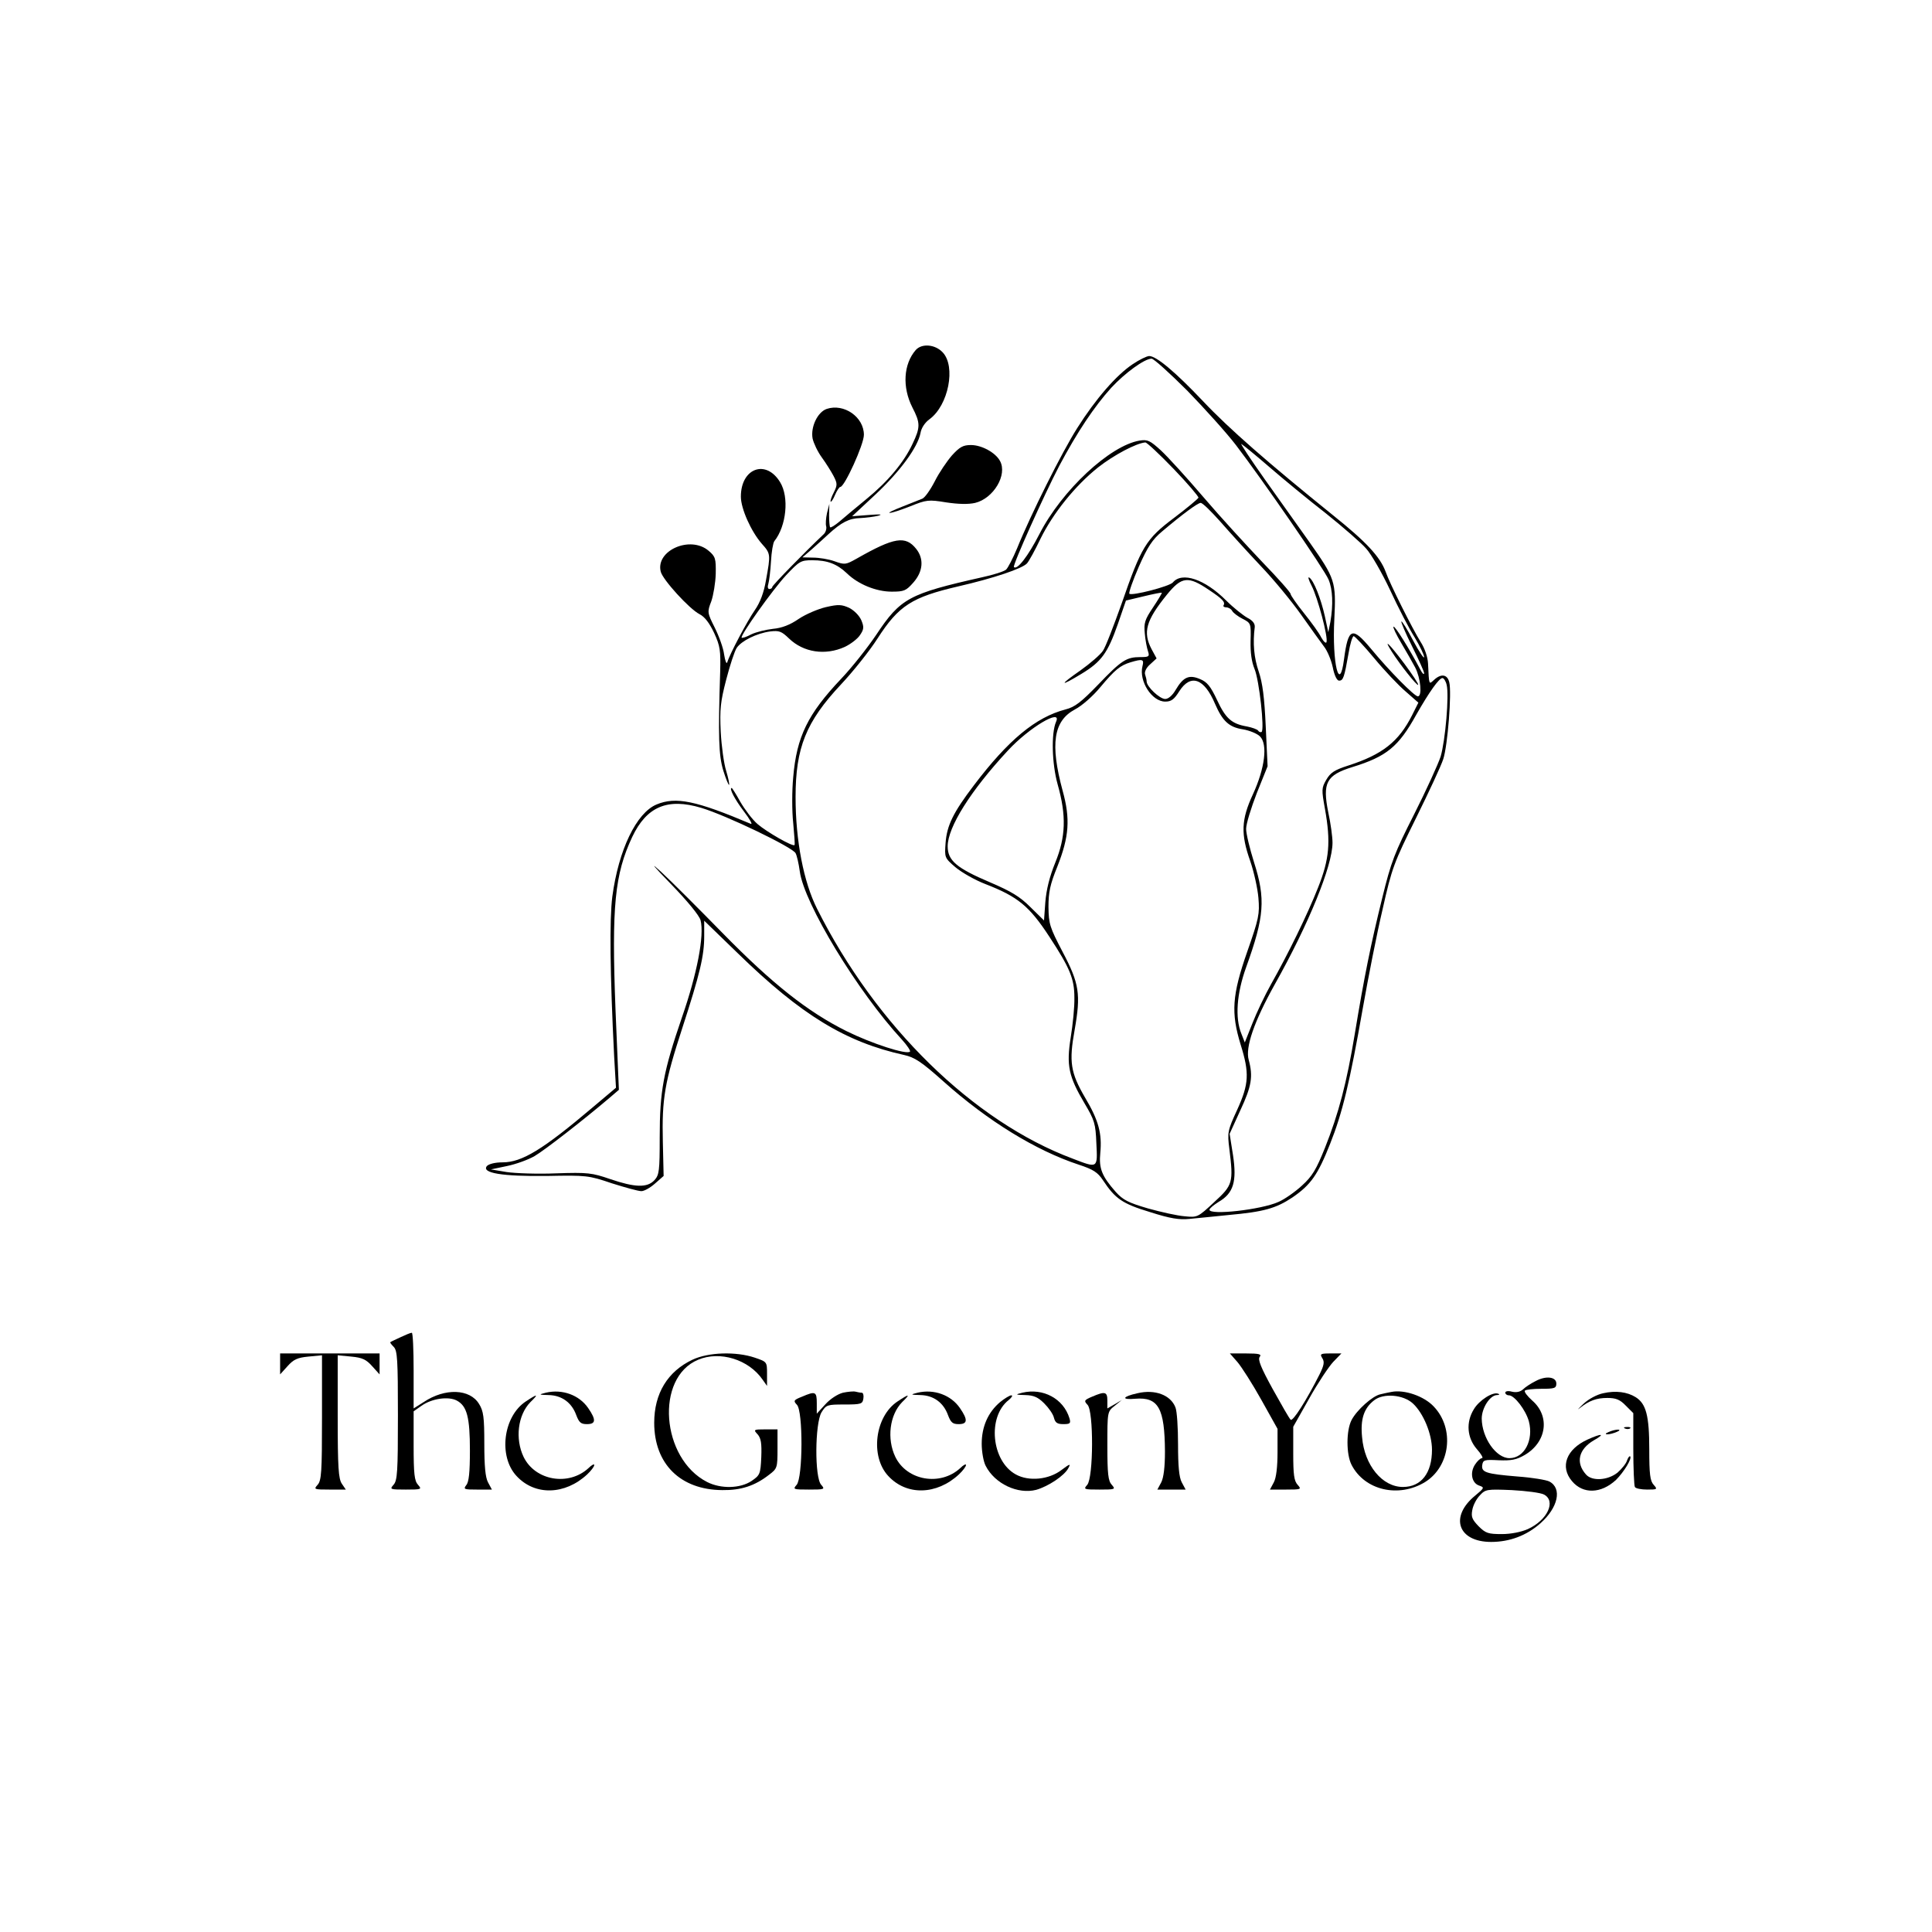 <?xml version="1.0" standalone="no"?>
<!DOCTYPE svg PUBLIC "-//W3C//DTD SVG 20010904//EN"
 "http://www.w3.org/TR/2001/REC-SVG-20010904/DTD/svg10.dtd">
<svg version="1.0" xmlns="http://www.w3.org/2000/svg"
 width="738pt" height="738pt" viewBox="0 0 738 738"
 preserveAspectRatio="xMidYMid meet">
<g transform="translate(0,738) scale(0.1,-0.1)"
fill="#000000" stroke="none">
<path d="M3498 6043 c-47 -54 -52 -142 -13 -219 31 -60 31 -76 1 -139 -33 -71
-94 -144 -176 -211 -40 -33 -86 -71 -103 -86 -18 -15 -34 -25 -36 -22 -2 2 -4
23 -4 46 l1 43 -9 -35 c-4 -19 -6 -42 -3 -51 2 -9 -2 -23 -10 -30 -71 -67
-196 -195 -196 -201 0 -4 -5 -8 -11 -8 -6 0 -8 8 -4 20 3 10 8 49 10 85 2 37
8 72 13 78 46 58 57 168 22 225 -54 89 -150 54 -150 -55 0 -46 39 -133 80
-180 34 -38 34 -40 16 -139 -8 -47 -22 -85 -43 -115 -29 -42 -96 -168 -105
-199 -3 -8 -8 5 -12 30 -3 25 -20 71 -36 103 -28 56 -29 59 -13 100 8 23 16
71 17 105 1 58 -1 66 -27 88 -70 60 -204 1 -183 -80 8 -31 109 -142 148 -162
20 -10 38 -34 56 -72 23 -50 25 -68 23 -147 -8 -247 -6 -320 12 -379 10 -32
20 -56 22 -54 2 2 -3 26 -11 53 -9 28 -18 95 -21 150 -4 86 -1 114 21 199 14
54 32 109 40 121 18 27 76 56 128 63 34 4 43 1 72 -27 55 -53 138 -66 213 -32
23 11 49 31 58 45 15 22 16 31 5 57 -8 18 -27 37 -46 47 -29 13 -41 14 -89 3
-30 -7 -77 -27 -104 -45 -33 -23 -65 -35 -98 -38 -27 -3 -64 -12 -83 -21 -18
-10 -35 -15 -37 -13 -7 7 117 182 170 239 50 53 56 57 99 57 59 0 95 -14 133
-50 43 -42 112 -70 171 -70 47 0 55 3 83 35 37 42 41 90 11 128 -41 52 -84 45
-228 -37 -41 -23 -45 -24 -84 -10 -22 8 -59 14 -82 14 l-41 1 35 30 c19 17 48
43 64 58 50 46 80 61 121 62 22 1 54 5 70 9 19 6 6 6 -35 3 l-65 -5 89 83 c95
89 161 180 172 234 3 20 17 41 35 54 72 53 101 201 50 255 -29 31 -80 35 -103
9z"/>
<path d="M4327 5989 c-62 -41 -142 -133 -212 -244 -58 -91 -178 -331 -230
-460 -16 -38 -35 -75 -42 -81 -8 -7 -49 -20 -91 -29 -280 -63 -312 -80 -405
-220 -33 -49 -93 -125 -134 -168 -127 -134 -170 -221 -183 -376 -5 -51 -5
-130 0 -175 4 -44 7 -82 5 -84 -7 -7 -106 50 -141 80 -20 17 -49 56 -66 85
-16 29 -31 53 -33 53 -11 0 12 -44 47 -90 22 -29 34 -50 26 -47 -208 88 -286
105 -360 74 -77 -32 -145 -173 -169 -352 -11 -87 -9 -293 7 -610 l7 -120 -89
-75 c-190 -161 -270 -210 -344 -210 -29 0 -52 -6 -60 -14 -22 -27 59 -40 230
-38 149 3 159 2 247 -28 51 -16 101 -30 113 -30 11 0 34 13 52 29 l33 29 -3
130 c-4 166 7 228 74 434 68 209 84 277 84 352 l0 59 128 -124 c243 -237 413
-340 636 -389 40 -9 66 -26 150 -101 169 -151 353 -264 517 -318 55 -18 72
-29 92 -59 47 -71 74 -90 180 -122 78 -25 112 -30 151 -26 28 3 96 9 151 15
132 12 179 25 242 67 70 48 97 86 144 205 47 118 75 234 125 519 20 113 53
282 75 375 36 161 44 180 128 350 49 99 96 200 104 225 17 51 33 255 23 294
-7 30 -31 34 -58 9 -20 -18 -19 -22 -23 62 -1 24 -12 58 -29 84 -30 48 -117
221 -133 267 -21 57 -74 114 -200 215 -249 201 -399 332 -497 436 -106 112
-179 173 -206 173 -9 0 -38 -14 -63 -31z m208 -101 c66 -68 150 -161 186 -208
101 -132 338 -475 354 -514 16 -38 18 -96 7 -161 l-8 -40 -13 60 c-15 68 -43
139 -60 149 -6 4 -2 -10 9 -31 23 -44 64 -197 57 -216 -2 -6 -11 2 -20 18 -8
17 -38 58 -66 93 -28 35 -51 68 -51 73 0 6 -49 61 -108 122 -59 62 -161 173
-225 248 -64 75 -137 155 -163 179 -41 37 -50 42 -81 37 -113 -19 -296 -189
-382 -356 -44 -86 -86 -140 -98 -127 -6 6 116 277 173 386 69 130 134 227 199
299 52 56 127 111 154 111 8 0 69 -55 136 -122z m-52 -299 c54 -56 96 -106 95
-110 -2 -5 -43 -39 -93 -77 -108 -81 -125 -110 -201 -329 -30 -84 -61 -165
-71 -179 -9 -14 -48 -48 -86 -75 -82 -57 -80 -64 4 -13 76 46 100 79 139 190
l31 90 67 16 c37 9 68 15 70 14 1 -2 -14 -27 -34 -57 -31 -46 -35 -59 -31 -99
2 -25 8 -55 12 -67 7 -21 4 -23 -29 -23 -53 0 -72 -12 -161 -105 -65 -67 -89
-86 -125 -95 -114 -30 -218 -116 -350 -290 -79 -104 -103 -153 -108 -220 -4
-56 -4 -57 38 -93 24 -20 75 -49 114 -64 124 -48 168 -84 245 -202 78 -119 95
-160 95 -231 1 -36 -6 -104 -14 -153 -17 -107 -8 -149 53 -252 38 -64 42 -77
45 -152 5 -97 6 -96 -90 -59 -380 142 -752 506 -977 955 -51 101 -82 260 -82
426 0 189 40 288 173 430 47 50 110 129 140 176 81 126 132 158 308 199 135
31 245 68 263 88 8 9 31 51 51 93 48 98 133 204 221 274 60 47 145 92 180 95
6 0 54 -45 108 -101z m367 6 c52 -45 149 -125 216 -177 66 -53 135 -113 153
-134 19 -21 60 -92 91 -158 31 -67 73 -148 94 -181 20 -33 36 -67 36 -75 0 -8
-19 20 -42 63 -22 43 -43 76 -45 73 -2 -2 16 -45 41 -95 25 -50 46 -96 46
-103 -1 -7 -8 1 -16 17 -39 74 -96 166 -101 161 -3 -2 11 -31 30 -63 19 -32
43 -74 53 -93 21 -41 27 -110 10 -110 -13 0 -109 97 -180 183 -71 85 -86 79
-102 -41 -17 -133 -46 -16 -37 154 7 143 3 154 -95 293 -38 53 -114 160 -170
239 -56 79 -96 140 -90 136 7 -4 56 -44 108 -89z m-189 -207 c35 -40 104 -116
153 -168 50 -52 120 -137 156 -188 36 -51 75 -105 87 -121 13 -16 28 -52 34
-80 6 -31 16 -51 24 -51 16 0 20 12 36 103 6 37 15 67 20 67 4 0 40 -38 79
-85 38 -46 92 -103 119 -126 l49 -43 -24 -48 c-51 -101 -113 -150 -243 -192
-53 -17 -69 -27 -85 -55 -18 -31 -18 -38 -5 -110 23 -128 17 -193 -26 -301
-41 -104 -114 -253 -180 -370 -23 -41 -55 -108 -71 -149 l-29 -73 -13 33 c-25
61 -18 154 18 254 70 194 75 261 30 402 -16 51 -30 108 -30 127 0 19 19 80 41
137 l41 102 -7 151 c-5 111 -12 167 -27 211 -18 53 -23 108 -15 170 1 13 -8
25 -28 35 -16 9 -53 38 -81 66 -82 82 -169 111 -204 69 -13 -15 -156 -52 -166
-43 -3 4 13 50 36 103 34 77 52 104 89 135 78 66 135 108 147 109 7 1 40 -32
75 -71z m-42 -262 c51 -34 62 -46 55 -58 -3 -4 2 -8 10 -8 8 0 19 -6 23 -14 4
-7 22 -21 40 -30 31 -16 32 -17 30 -84 -1 -45 4 -80 15 -107 18 -42 39 -233
27 -241 -4 -2 -10 0 -13 5 -3 5 -23 12 -43 16 -58 10 -81 30 -114 101 -25 53
-38 69 -65 80 -42 18 -64 8 -93 -41 -12 -21 -28 -35 -40 -35 -21 0 -71 47 -71
67 0 6 -3 18 -6 27 -3 9 4 25 19 38 l25 23 -19 35 c-34 65 -22 109 58 208 57
70 81 73 162 18z m-255 -291 c-14 -57 36 -135 87 -135 23 0 34 8 54 40 43 67
95 49 136 -48 29 -67 54 -90 107 -98 24 -4 54 -16 65 -27 30 -30 19 -121 -27
-221 -45 -97 -47 -152 -10 -256 14 -41 28 -104 31 -140 5 -61 2 -78 -43 -206
-58 -166 -62 -233 -25 -354 34 -109 32 -150 -13 -249 -37 -80 -38 -87 -30
-150 16 -129 13 -138 -58 -203 -62 -58 -64 -59 -113 -54 -27 2 -90 16 -140 30
-75 22 -95 32 -123 63 -53 60 -65 90 -59 149 7 73 -6 124 -58 211 -56 96 -62
137 -40 259 24 136 18 177 -46 298 -49 94 -53 106 -54 171 0 57 6 86 34 155
45 114 50 182 20 290 -48 178 -35 266 47 310 27 14 69 51 97 85 56 67 76 83
115 95 47 14 53 12 46 -15z m1162 -71 c10 -40 -5 -213 -23 -274 -10 -30 -55
-129 -101 -220 -75 -148 -88 -181 -122 -320 -44 -178 -69 -302 -105 -520 -31
-187 -61 -302 -114 -435 -33 -82 -48 -108 -88 -144 -26 -24 -66 -52 -89 -62
-66 -30 -264 -52 -264 -30 0 5 16 18 35 30 57 33 70 78 55 178 l-13 82 41 90
c43 92 49 129 32 192 -14 48 21 148 99 288 130 231 221 454 221 542 0 22 -7
74 -16 115 -23 114 -8 143 92 174 130 40 176 77 244 200 49 86 87 140 100 140
5 0 13 -12 16 -26z m-1492 -141 c-19 -44 -16 -160 6 -239 34 -120 31 -201 -9
-299 -22 -54 -34 -103 -38 -151 l-5 -70 -52 51 c-40 40 -73 60 -155 95 -127
54 -161 83 -161 137 0 73 87 212 230 366 81 88 208 163 184 110z m-1355 -329
c94 -28 348 -150 360 -173 5 -9 12 -40 16 -69 16 -123 222 -461 390 -643 20
-22 34 -43 31 -46 -12 -13 -147 31 -242 78 -149 74 -285 182 -474 375 -91 93
-196 198 -235 234 -45 41 -31 24 37 -46 65 -67 109 -121 114 -139 15 -58 -13
-204 -71 -371 -71 -207 -85 -281 -85 -458 0 -129 -2 -144 -20 -164 -28 -30
-75 -28 -169 4 -70 24 -85 26 -206 22 -71 -3 -157 0 -190 5 l-60 10 62 13 c34
7 81 24 105 38 38 22 187 138 287 223 l35 30 -13 309 c-15 393 -3 514 64 657
55 116 135 150 264 111z"/>
<path d="M5315 4893 c32 -51 98 -134 102 -129 3 2 -21 38 -52 80 -57 76 -83
101 -50 49z"/>
<path d="M3158 5818 c-35 -12 -62 -69 -54 -113 4 -18 19 -50 35 -72 16 -22 36
-54 45 -71 15 -29 15 -35 1 -63 -9 -17 -14 -33 -12 -35 2 -3 10 9 17 26 7 16
16 30 20 30 16 0 90 162 90 199 0 68 -76 121 -142 99z"/>
<path d="M3636 5640 c-19 -22 -49 -66 -65 -98 -17 -33 -38 -63 -48 -67 -10 -4
-45 -18 -78 -31 -33 -13 -54 -23 -47 -23 8 -1 43 11 79 25 62 25 70 26 137 15
46 -7 85 -8 111 -2 70 17 124 107 95 160 -17 32 -70 61 -111 61 -30 0 -43 -7
-73 -40z"/>
<path d="M1530 2272 c-19 -9 -37 -17 -39 -19 -2 -1 4 -9 13 -18 14 -14 16 -49
16 -262 0 -215 -2 -249 -17 -265 -15 -17 -13 -18 47 -18 60 0 62 1 47 18 -14
15 -17 42 -17 150 l0 131 30 21 c39 28 103 37 135 20 39 -21 50 -64 50 -191 0
-84 -4 -121 -14 -132 -12 -16 -8 -17 42 -17 l56 0 -15 28 c-10 19 -14 62 -14
147 0 101 -3 125 -20 152 -35 58 -130 62 -212 7 l-38 -24 0 145 c0 80 -3 145
-7 144 -5 0 -24 -8 -43 -17z"/>
<path d="M1070 2170 l0 -40 28 31 c23 26 38 33 80 37 l52 5 0 -238 c0 -208 -2
-241 -17 -257 -15 -17 -14 -18 46 -18 l62 0 -15 22 c-13 19 -16 61 -16 256 l0
235 52 -5 c42 -4 57 -11 80 -37 l28 -31 0 40 0 40 -190 0 -190 0 0 -40z"/>
<path d="M2645 2186 c-95 -45 -146 -129 -146 -241 0 -157 100 -256 260 -257
71 -1 124 16 178 58 32 24 33 27 33 100 l0 74 -47 0 c-44 0 -46 -1 -29 -19 13
-15 16 -34 14 -87 -3 -65 -5 -69 -37 -91 -43 -29 -117 -31 -170 -4 -176 90
-199 399 -34 467 83 35 193 1 246 -76 l17 -24 0 46 c0 46 0 46 -47 62 -71 24
-177 21 -238 -8z"/>
<path d="M4727 2177 c16 -19 57 -83 91 -144 l62 -111 0 -89 c0 -57 -5 -98 -14
-115 l-15 -28 61 0 c59 0 60 1 45 18 -14 15 -17 40 -17 120 l0 102 61 108 c33
59 75 122 92 140 l31 32 -42 0 c-38 0 -41 -2 -31 -18 9 -14 7 -27 -11 -63 -49
-97 -102 -181 -110 -172 -5 4 -35 57 -69 118 -45 82 -57 112 -49 122 8 10 -2
13 -52 13 l-62 0 29 -33z"/>
<path d="M5865 2104 c-16 -8 -38 -22 -47 -31 -11 -10 -26 -13 -43 -9 -14 4
-25 2 -25 -4 0 -5 6 -10 14 -10 21 0 64 -56 76 -99 19 -72 -17 -141 -74 -141
-51 0 -105 77 -106 151 0 40 31 89 58 90 9 0 12 3 5 5 -20 9 -73 -25 -93 -59
-31 -50 -26 -109 11 -152 17 -19 26 -35 20 -35 -6 0 -18 -11 -27 -25 -20 -31
-12 -71 17 -80 20 -7 19 -9 -16 -38 -99 -81 -66 -177 61 -177 70 0 135 24 188
71 68 60 84 134 34 160 -12 6 -66 15 -122 19 -121 10 -138 16 -134 44 3 19 8
21 63 18 48 -2 68 2 99 20 84 49 98 148 29 208 -19 17 -32 34 -28 38 4 4 32 7
63 7 50 0 57 2 57 20 0 26 -40 31 -80 9z m33 -433 c47 -25 13 -98 -62 -132
-25 -11 -64 -19 -99 -19 -52 0 -62 3 -89 30 -25 26 -29 36 -24 62 3 18 16 43
29 56 21 23 27 24 122 20 55 -3 110 -10 123 -17z"/>
<path d="M2085 2060 c-28 -7 -28 -8 11 -9 50 -1 88 -29 105 -76 11 -29 18 -35
41 -35 34 0 36 16 5 61 -34 50 -99 74 -162 59z"/>
<path d="M3220 2060 c-20 -5 -49 -24 -67 -44 l-33 -36 0 40 c0 44 -5 47 -56
25 -33 -13 -34 -16 -20 -31 24 -23 23 -279 -1 -306 -15 -17 -13 -18 47 -18 60
0 62 1 47 18 -26 28 -24 235 1 277 18 29 22 30 88 30 64 0 69 2 72 23 2 12 -1
22 -6 22 -6 0 -16 2 -24 4 -7 2 -29 0 -48 -4z"/>
<path d="M3505 2060 c-28 -7 -28 -8 11 -9 50 -1 88 -29 105 -76 11 -29 18 -35
41 -35 34 0 36 16 5 61 -34 50 -99 74 -162 59z"/>
<path d="M3905 2060 c-28 -7 -27 -8 12 -9 32 -1 48 -8 72 -32 17 -17 34 -41
37 -55 5 -19 13 -24 36 -24 26 0 29 3 23 23 -23 74 -100 116 -180 97z"/>
<path d="M4345 2058 c-59 -13 -63 -26 -8 -21 88 7 112 -36 113 -202 0 -59 -5
-99 -14 -117 l-15 -28 54 0 54 0 -15 28 c-10 19 -14 62 -14 144 0 64 -4 128
-10 142 -18 47 -78 70 -145 54z"/>
<path d="M5315 2063 c-11 -2 -30 -6 -42 -9 -30 -6 -90 -60 -110 -98 -21 -40
-21 -132 0 -172 50 -97 180 -127 281 -65 96 60 113 204 33 288 -37 40 -113 66
-162 56z m82 -44 c40 -37 73 -116 73 -177 0 -89 -41 -142 -111 -142 -79 0
-147 83 -156 190 -7 69 7 111 46 141 35 28 111 22 148 -12z"/>
<path d="M6124 2058 c-24 -5 -56 -22 -76 -41 -19 -18 -25 -25 -14 -16 37 29
64 39 106 39 32 0 48 -6 70 -29 l29 -29 0 -136 c0 -75 3 -141 6 -146 3 -6 25
-10 47 -10 39 0 40 1 25 18 -14 15 -17 41 -17 136 0 128 -12 174 -52 199 -32
20 -76 26 -124 15z"/>
<path d="M4172 2045 c-31 -13 -32 -16 -18 -31 24 -23 23 -279 -1 -306 -15 -17
-13 -18 47 -18 60 0 62 1 47 18 -14 15 -17 42 -17 149 0 131 0 131 28 153 l27
22 -27 -16 -28 -16 0 30 c0 34 -9 36 -58 15z"/>
<path d="M2009 2027 c-87 -57 -106 -210 -36 -285 70 -76 185 -73 270 6 15 14
27 30 27 36 0 5 -10 0 -22 -12 -76 -70 -204 -48 -248 43 -33 69 -22 160 26
209 33 32 28 33 -17 3z"/>
<path d="M3429 2027 c-87 -57 -106 -210 -36 -285 70 -76 185 -73 270 6 15 14
27 30 27 36 0 5 -10 0 -22 -12 -76 -70 -204 -48 -248 43 -33 69 -22 160 26
209 33 32 28 33 -17 3z"/>
<path d="M3820 2024 c-46 -39 -70 -94 -70 -159 0 -31 7 -69 15 -84 35 -69 123
-110 193 -92 46 13 108 54 123 83 10 18 6 17 -26 -7 -48 -37 -125 -45 -175
-17 -93 51 -109 220 -27 284 12 10 17 18 10 18 -6 0 -26 -12 -43 -26z"/>
<path d="M6208 1923 c7 -3 16 -2 19 1 4 3 -2 6 -13 5 -11 0 -14 -3 -6 -6z"/>
<path d="M6145 1910 c-13 -5 -14 -9 -5 -9 8 0 24 4 35 9 13 5 14 9 5 9 -8 0
-24 -4 -35 -9z"/>
<path d="M6064 1881 c-81 -37 -106 -104 -59 -159 42 -50 111 -48 168 5 30 30
62 82 54 90 -3 2 -8 -5 -12 -16 -3 -11 -20 -32 -36 -46 -37 -30 -98 -34 -121
-7 -40 45 -28 96 30 130 46 26 31 28 -24 3z"/>
</g>
</svg>
